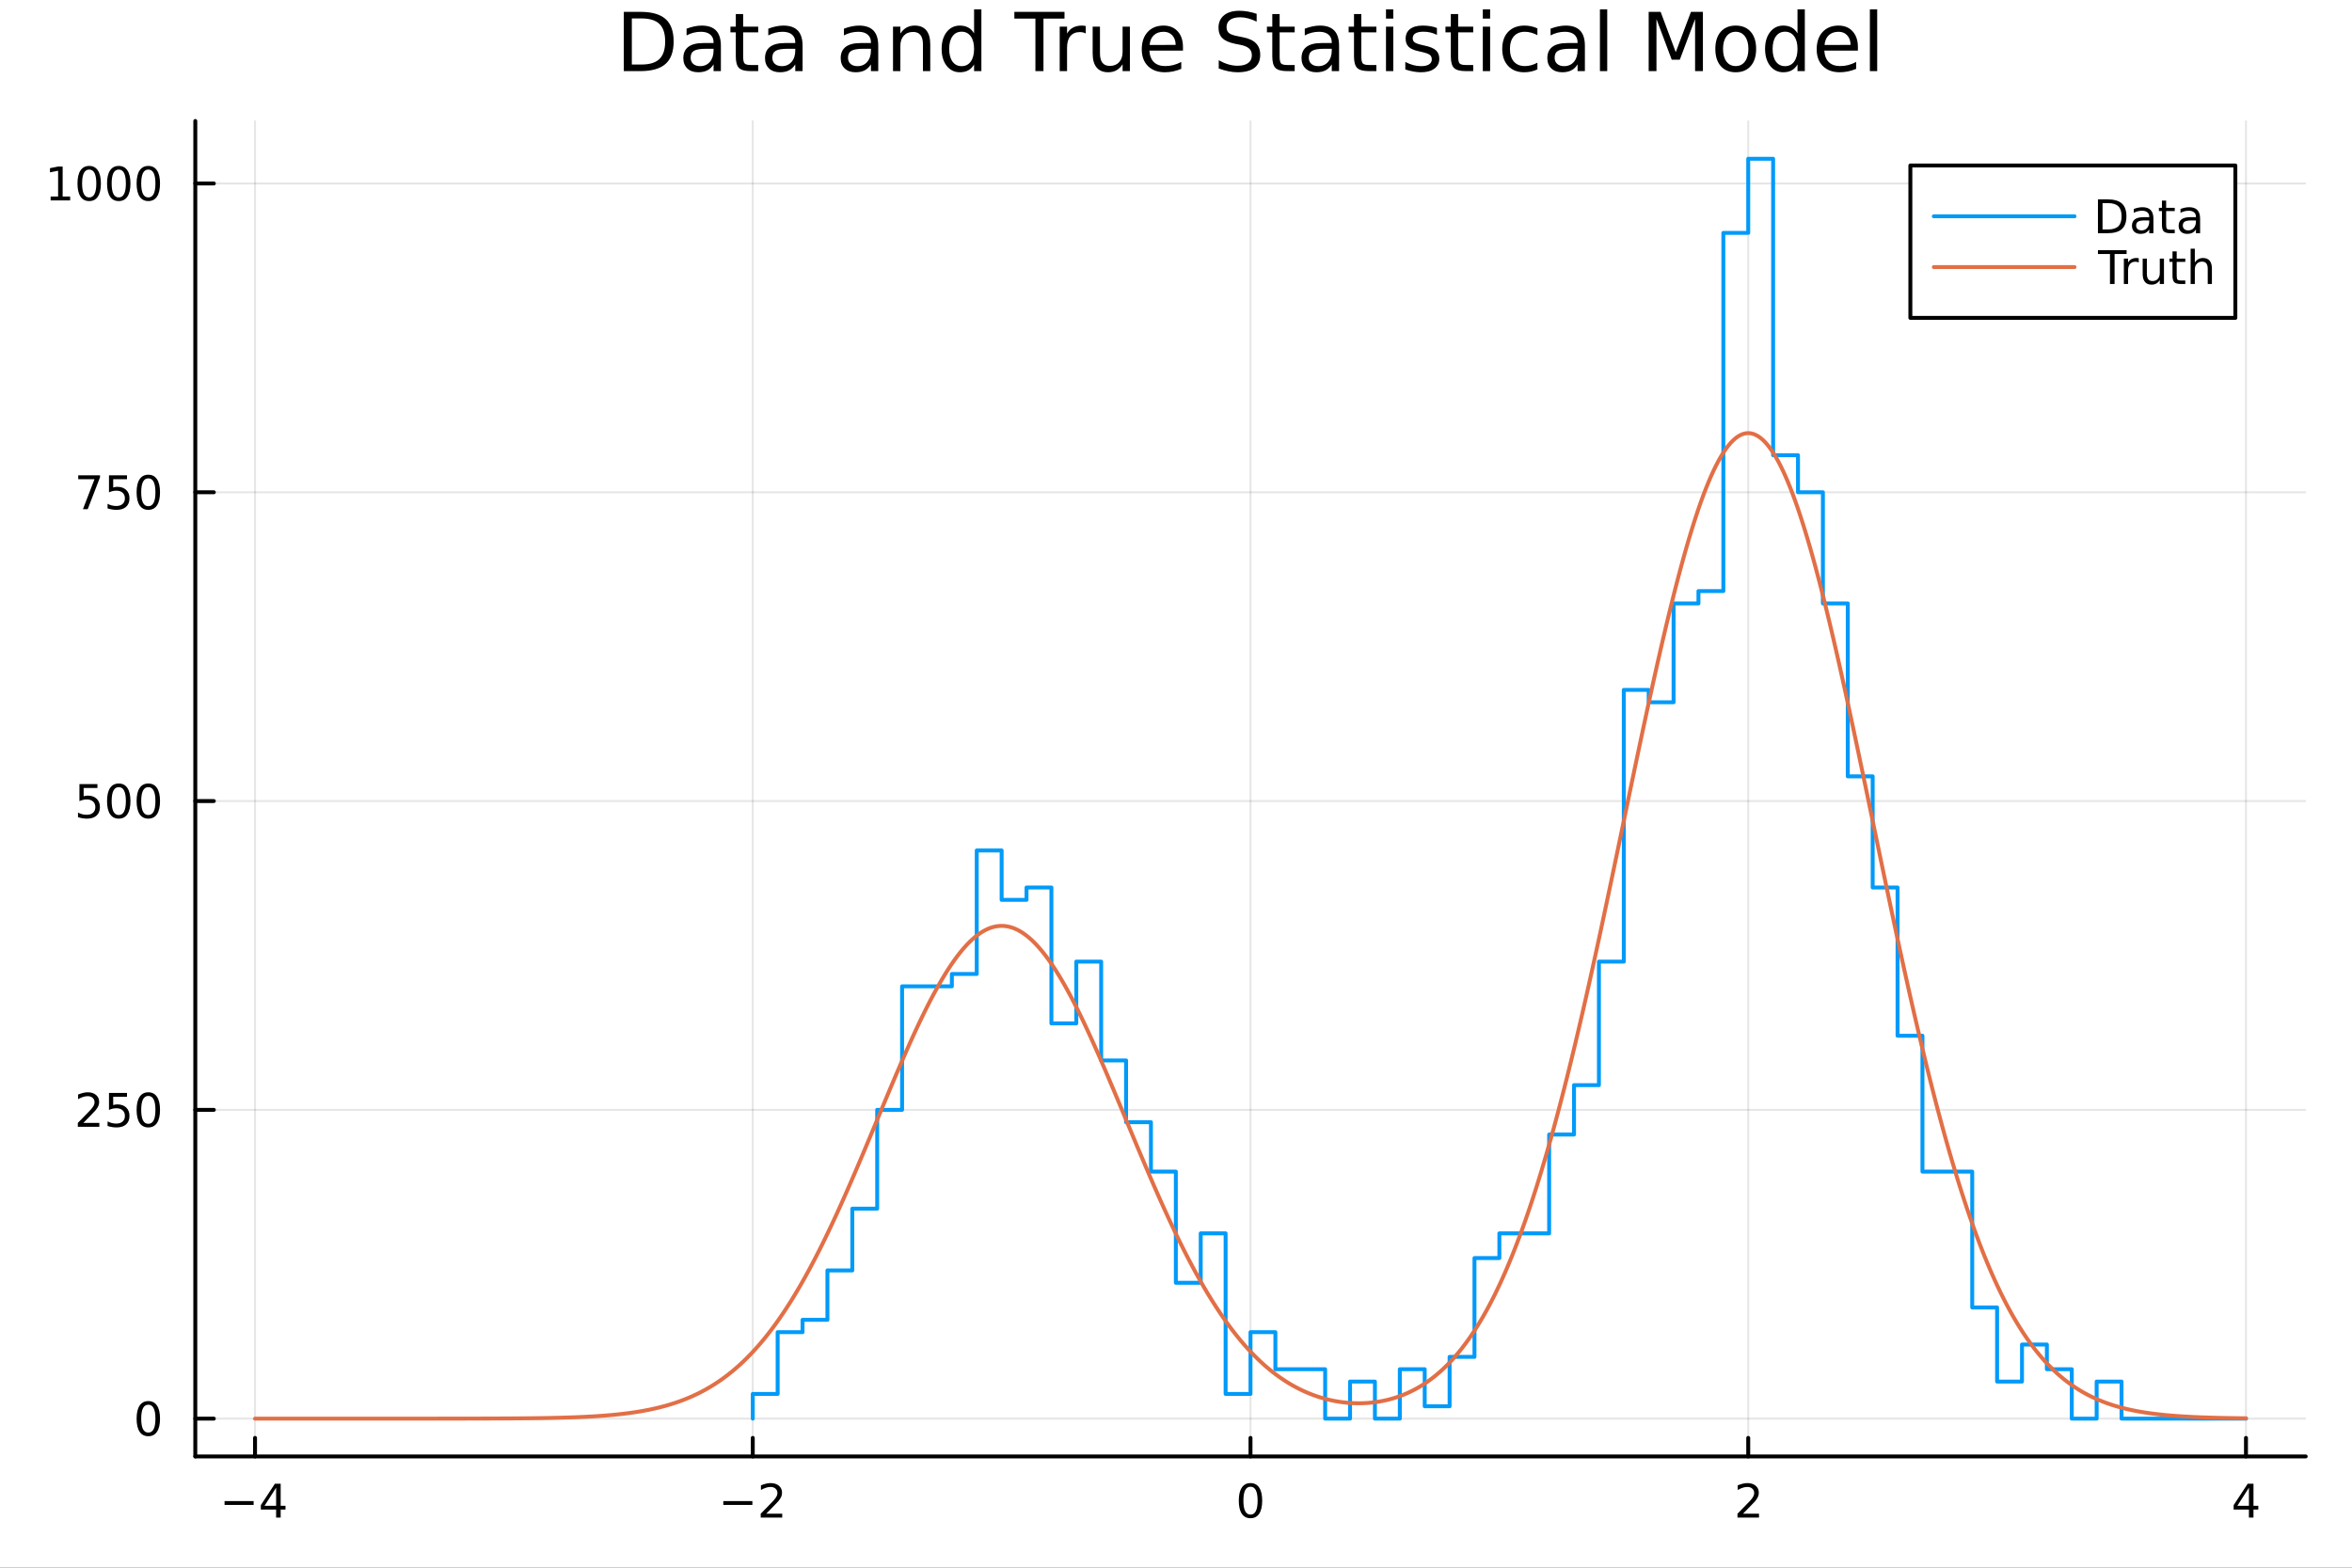 <?xml version="1.0" encoding="utf-8"?>
<svg xmlns="http://www.w3.org/2000/svg" xmlns:xlink="http://www.w3.org/1999/xlink" width="600" height="400" viewBox="0 0 2400 1600">
<rect x="0" y="0" width="2400" height="1600" fill="#333333" stroke="none"/>
<defs>
  <clipPath id="clip640">
    <rect x="0" y="0" width="2400" height="1600"/>
  </clipPath>
</defs>
<path clip-path="url(#clip640)" d="M0 1600 L2400 1600 L2400 0 L0 0  Z" fill="#ffffff" fill-rule="evenodd" fill-opacity="1"/>
<defs>
  <clipPath id="clip641">
    <rect x="480" y="0" width="1681" height="1600"/>
  </clipPath>
</defs>
<path clip-path="url(#clip640)" d="M199.283 1486.45 L2352.76 1486.45 L2352.76 123.472 L199.283 123.472  Z" fill="#ffffff" fill-rule="evenodd" fill-opacity="1"/>
<defs>
  <clipPath id="clip642">
    <rect x="199" y="123" width="2154" height="1364"/>
  </clipPath>
</defs>
<polyline clip-path="url(#clip642)" style="stroke:#000000; stroke-linecap:round; stroke-linejoin:round; stroke-width:2; stroke-opacity:0.1; fill:none" points="260.231,1486.45 260.231,123.472 "/>
<polyline clip-path="url(#clip642)" style="stroke:#000000; stroke-linecap:round; stroke-linejoin:round; stroke-width:2; stroke-opacity:0.1; fill:none" points="768.125,1486.45 768.125,123.472 "/>
<polyline clip-path="url(#clip642)" style="stroke:#000000; stroke-linecap:round; stroke-linejoin:round; stroke-width:2; stroke-opacity:0.1; fill:none" points="1276.02,1486.45 1276.02,123.472 "/>
<polyline clip-path="url(#clip642)" style="stroke:#000000; stroke-linecap:round; stroke-linejoin:round; stroke-width:2; stroke-opacity:0.1; fill:none" points="1783.91,1486.45 1783.91,123.472 "/>
<polyline clip-path="url(#clip642)" style="stroke:#000000; stroke-linecap:round; stroke-linejoin:round; stroke-width:2; stroke-opacity:0.1; fill:none" points="2291.81,1486.45 2291.81,123.472 "/>
<polyline clip-path="url(#clip642)" style="stroke:#000000; stroke-linecap:round; stroke-linejoin:round; stroke-width:2; stroke-opacity:0.1; fill:none" points="199.283,1447.87 2352.76,1447.87 "/>
<polyline clip-path="url(#clip642)" style="stroke:#000000; stroke-linecap:round; stroke-linejoin:round; stroke-width:2; stroke-opacity:0.1; fill:none" points="199.283,1132.72 2352.76,1132.72 "/>
<polyline clip-path="url(#clip642)" style="stroke:#000000; stroke-linecap:round; stroke-linejoin:round; stroke-width:2; stroke-opacity:0.1; fill:none" points="199.283,817.566 2352.76,817.566 "/>
<polyline clip-path="url(#clip642)" style="stroke:#000000; stroke-linecap:round; stroke-linejoin:round; stroke-width:2; stroke-opacity:0.1; fill:none" points="199.283,502.413 2352.76,502.413 "/>
<polyline clip-path="url(#clip642)" style="stroke:#000000; stroke-linecap:round; stroke-linejoin:round; stroke-width:2; stroke-opacity:0.1; fill:none" points="199.283,187.259 2352.76,187.259 "/>
<polyline clip-path="url(#clip640)" style="stroke:#000000; stroke-linecap:round; stroke-linejoin:round; stroke-width:4; stroke-opacity:1; fill:none" points="199.283,1486.45 2352.76,1486.45 "/>
<polyline clip-path="url(#clip640)" style="stroke:#000000; stroke-linecap:round; stroke-linejoin:round; stroke-width:4; stroke-opacity:1; fill:none" points="260.231,1486.45 260.231,1467.55 "/>
<polyline clip-path="url(#clip640)" style="stroke:#000000; stroke-linecap:round; stroke-linejoin:round; stroke-width:4; stroke-opacity:1; fill:none" points="768.125,1486.45 768.125,1467.55 "/>
<polyline clip-path="url(#clip640)" style="stroke:#000000; stroke-linecap:round; stroke-linejoin:round; stroke-width:4; stroke-opacity:1; fill:none" points="1276.02,1486.45 1276.02,1467.55 "/>
<polyline clip-path="url(#clip640)" style="stroke:#000000; stroke-linecap:round; stroke-linejoin:round; stroke-width:4; stroke-opacity:1; fill:none" points="1783.91,1486.45 1783.91,1467.55 "/>
<polyline clip-path="url(#clip640)" style="stroke:#000000; stroke-linecap:round; stroke-linejoin:round; stroke-width:4; stroke-opacity:1; fill:none" points="2291.81,1486.45 2291.81,1467.55 "/>
<path clip-path="url(#clip640)" d="M229.131 1532.02 L258.807 1532.02 L258.807 1535.95 L229.131 1535.95 L229.131 1532.02 Z" fill="#000000" fill-rule="nonzero" fill-opacity="1" /><path clip-path="url(#clip640)" d="M281.747 1518.36 L269.941 1536.81 L281.747 1536.81 L281.747 1518.36 M280.52 1514.29 L286.399 1514.29 L286.399 1536.81 L291.33 1536.81 L291.33 1540.7 L286.399 1540.7 L286.399 1548.85 L281.747 1548.85 L281.747 1540.7 L266.145 1540.7 L266.145 1536.19 L280.52 1514.29 Z" fill="#000000" fill-rule="nonzero" fill-opacity="1" /><path clip-path="url(#clip640)" d="M738.067 1532.02 L767.743 1532.02 L767.743 1535.95 L738.067 1535.95 L738.067 1532.02 Z" fill="#000000" fill-rule="nonzero" fill-opacity="1" /><path clip-path="url(#clip640)" d="M781.863 1544.91 L798.183 1544.91 L798.183 1548.85 L776.238 1548.85 L776.238 1544.91 Q778.9 1542.16 783.484 1537.53 Q788.09 1532.88 789.271 1531.53 Q791.516 1529.01 792.396 1527.27 Q793.299 1525.51 793.299 1523.82 Q793.299 1521.07 791.354 1519.33 Q789.433 1517.6 786.331 1517.6 Q784.132 1517.6 781.678 1518.36 Q779.248 1519.13 776.47 1520.68 L776.47 1515.95 Q779.294 1514.82 781.748 1514.24 Q784.201 1513.66 786.238 1513.66 Q791.609 1513.66 794.803 1516.35 Q797.998 1519.03 797.998 1523.52 Q797.998 1525.65 797.187 1527.57 Q796.4 1529.47 794.294 1532.07 Q793.715 1532.74 790.613 1535.95 Q787.512 1539.15 781.863 1544.91 Z" fill="#000000" fill-rule="nonzero" fill-opacity="1" /><path clip-path="url(#clip640)" d="M1276.02 1517.37 Q1272.41 1517.37 1270.58 1520.93 Q1268.77 1524.47 1268.77 1531.6 Q1268.77 1538.71 1270.58 1542.27 Q1272.41 1545.82 1276.02 1545.82 Q1279.65 1545.82 1281.46 1542.27 Q1283.29 1538.71 1283.29 1531.6 Q1283.29 1524.47 1281.46 1520.93 Q1279.65 1517.37 1276.02 1517.37 M1276.02 1513.66 Q1281.83 1513.66 1284.89 1518.27 Q1287.96 1522.85 1287.96 1531.6 Q1287.96 1540.33 1284.89 1544.94 Q1281.83 1549.52 1276.02 1549.52 Q1270.21 1549.52 1267.13 1544.94 Q1264.08 1540.33 1264.08 1531.6 Q1264.08 1522.85 1267.13 1518.27 Q1270.21 1513.66 1276.02 1513.66 Z" fill="#000000" fill-rule="nonzero" fill-opacity="1" /><path clip-path="url(#clip640)" d="M1778.57 1544.91 L1794.89 1544.91 L1794.89 1548.85 L1772.94 1548.85 L1772.94 1544.91 Q1775.6 1542.16 1780.19 1537.53 Q1784.79 1532.88 1785.97 1531.53 Q1788.22 1529.01 1789.1 1527.27 Q1790 1525.51 1790 1523.82 Q1790 1521.07 1788.06 1519.33 Q1786.14 1517.6 1783.03 1517.6 Q1780.84 1517.6 1778.38 1518.36 Q1775.95 1519.13 1773.17 1520.68 L1773.17 1515.95 Q1776 1514.82 1778.45 1514.24 Q1780.9 1513.66 1782.94 1513.66 Q1788.31 1513.66 1791.51 1516.35 Q1794.7 1519.03 1794.7 1523.52 Q1794.7 1525.65 1793.89 1527.57 Q1793.1 1529.47 1791 1532.07 Q1790.42 1532.74 1787.32 1535.95 Q1784.21 1539.15 1778.57 1544.91 Z" fill="#000000" fill-rule="nonzero" fill-opacity="1" /><path clip-path="url(#clip640)" d="M2294.82 1518.36 L2283.01 1536.81 L2294.82 1536.81 L2294.82 1518.36 M2293.59 1514.29 L2299.47 1514.29 L2299.47 1536.81 L2304.4 1536.81 L2304.4 1540.7 L2299.47 1540.7 L2299.47 1548.85 L2294.82 1548.85 L2294.82 1540.7 L2279.22 1540.7 L2279.22 1536.19 L2293.59 1514.29 Z" fill="#000000" fill-rule="nonzero" fill-opacity="1" /><polyline clip-path="url(#clip640)" style="stroke:#000000; stroke-linecap:round; stroke-linejoin:round; stroke-width:4; stroke-opacity:1; fill:none" points="199.283,1486.45 199.283,123.472 "/>
<polyline clip-path="url(#clip640)" style="stroke:#000000; stroke-linecap:round; stroke-linejoin:round; stroke-width:4; stroke-opacity:1; fill:none" points="199.283,1447.87 218.181,1447.87 "/>
<polyline clip-path="url(#clip640)" style="stroke:#000000; stroke-linecap:round; stroke-linejoin:round; stroke-width:4; stroke-opacity:1; fill:none" points="199.283,1132.72 218.181,1132.72 "/>
<polyline clip-path="url(#clip640)" style="stroke:#000000; stroke-linecap:round; stroke-linejoin:round; stroke-width:4; stroke-opacity:1; fill:none" points="199.283,817.566 218.181,817.566 "/>
<polyline clip-path="url(#clip640)" style="stroke:#000000; stroke-linecap:round; stroke-linejoin:round; stroke-width:4; stroke-opacity:1; fill:none" points="199.283,502.413 218.181,502.413 "/>
<polyline clip-path="url(#clip640)" style="stroke:#000000; stroke-linecap:round; stroke-linejoin:round; stroke-width:4; stroke-opacity:1; fill:none" points="199.283,187.259 218.181,187.259 "/>
<path clip-path="url(#clip640)" d="M151.339 1433.67 Q147.728 1433.67 145.899 1437.24 Q144.093 1440.78 144.093 1447.91 Q144.093 1455.01 145.899 1458.58 Q147.728 1462.12 151.339 1462.12 Q154.973 1462.12 156.779 1458.58 Q158.607 1455.01 158.607 1447.91 Q158.607 1440.78 156.779 1437.24 Q154.973 1433.67 151.339 1433.67 M151.339 1429.97 Q157.149 1429.97 160.205 1434.57 Q163.283 1439.16 163.283 1447.91 Q163.283 1456.63 160.205 1461.24 Q157.149 1465.82 151.339 1465.82 Q145.529 1465.82 142.45 1461.24 Q139.394 1456.63 139.394 1447.91 Q139.394 1439.16 142.45 1434.57 Q145.529 1429.97 151.339 1429.97 Z" fill="#000000" fill-rule="nonzero" fill-opacity="1" /><path clip-path="url(#clip640)" d="M85.043 1146.06 L101.362 1146.06 L101.362 1150 L79.418 1150 L79.418 1146.06 Q82.08 1143.31 86.663 1138.68 Q91.27 1134.03 92.45 1132.68 Q94.696 1130.16 95.575 1128.43 Q96.478 1126.67 96.478 1124.98 Q96.478 1122.22 94.534 1120.49 Q92.612 1118.75 89.51 1118.75 Q87.311 1118.75 84.858 1119.51 Q82.427 1120.28 79.649 1121.83 L79.649 1117.11 Q82.473 1115.97 84.927 1115.39 Q87.381 1114.81 89.418 1114.81 Q94.788 1114.81 97.983 1117.5 Q101.177 1120.18 101.177 1124.68 Q101.177 1126.81 100.367 1128.73 Q99.58 1130.62 97.473 1133.22 Q96.895 1133.89 93.793 1137.11 Q90.691 1140.3 85.043 1146.06 Z" fill="#000000" fill-rule="nonzero" fill-opacity="1" /><path clip-path="url(#clip640)" d="M111.223 1115.44 L129.58 1115.44 L129.58 1119.37 L115.506 1119.37 L115.506 1127.85 Q116.524 1127.5 117.543 1127.34 Q118.561 1127.15 119.58 1127.15 Q125.367 1127.15 128.746 1130.32 Q132.126 1133.5 132.126 1138.91 Q132.126 1144.49 128.654 1147.59 Q125.182 1150.67 118.862 1150.67 Q116.686 1150.67 114.418 1150.3 Q112.172 1149.93 109.765 1149.19 L109.765 1144.49 Q111.848 1145.62 114.07 1146.18 Q116.293 1146.74 118.77 1146.74 Q122.774 1146.74 125.112 1144.63 Q127.45 1142.52 127.45 1138.91 Q127.45 1135.3 125.112 1133.19 Q122.774 1131.09 118.77 1131.09 Q116.895 1131.09 115.02 1131.5 Q113.168 1131.92 111.223 1132.8 L111.223 1115.44 Z" fill="#000000" fill-rule="nonzero" fill-opacity="1" /><path clip-path="url(#clip640)" d="M151.339 1118.52 Q147.728 1118.52 145.899 1122.08 Q144.093 1125.62 144.093 1132.75 Q144.093 1139.86 145.899 1143.43 Q147.728 1146.97 151.339 1146.97 Q154.973 1146.97 156.779 1143.43 Q158.607 1139.86 158.607 1132.75 Q158.607 1125.62 156.779 1122.08 Q154.973 1118.52 151.339 1118.52 M151.339 1114.81 Q157.149 1114.81 160.205 1119.42 Q163.283 1124 163.283 1132.75 Q163.283 1141.48 160.205 1146.09 Q157.149 1150.67 151.339 1150.67 Q145.529 1150.67 142.45 1146.09 Q139.394 1141.48 139.394 1132.75 Q139.394 1124 142.45 1119.42 Q145.529 1114.81 151.339 1114.81 Z" fill="#000000" fill-rule="nonzero" fill-opacity="1" /><path clip-path="url(#clip640)" d="M81.061 800.286 L99.418 800.286 L99.418 804.221 L85.344 804.221 L85.344 812.693 Q86.362 812.346 87.381 812.184 Q88.399 811.999 89.418 811.999 Q95.205 811.999 98.585 815.17 Q101.964 818.342 101.964 823.758 Q101.964 829.337 98.492 832.439 Q95.02 835.517 88.7 835.517 Q86.524 835.517 84.256 835.147 Q82.01 834.777 79.603 834.036 L79.603 829.337 Q81.686 830.471 83.909 831.027 Q86.131 831.582 88.608 831.582 Q92.612 831.582 94.95 829.476 Q97.288 827.369 97.288 823.758 Q97.288 820.147 94.95 818.041 Q92.612 815.934 88.608 815.934 Q86.733 815.934 84.858 816.351 Q83.006 816.768 81.061 817.647 L81.061 800.286 Z" fill="#000000" fill-rule="nonzero" fill-opacity="1" /><path clip-path="url(#clip640)" d="M121.177 803.365 Q117.566 803.365 115.737 806.93 Q113.932 810.471 113.932 817.601 Q113.932 824.707 115.737 828.272 Q117.566 831.814 121.177 831.814 Q124.811 831.814 126.617 828.272 Q128.445 824.707 128.445 817.601 Q128.445 810.471 126.617 806.93 Q124.811 803.365 121.177 803.365 M121.177 799.661 Q126.987 799.661 130.043 804.268 Q133.121 808.851 133.121 817.601 Q133.121 826.328 130.043 830.934 Q126.987 835.517 121.177 835.517 Q115.367 835.517 112.288 830.934 Q109.233 826.328 109.233 817.601 Q109.233 808.851 112.288 804.268 Q115.367 799.661 121.177 799.661 Z" fill="#000000" fill-rule="nonzero" fill-opacity="1" /><path clip-path="url(#clip640)" d="M151.339 803.365 Q147.728 803.365 145.899 806.93 Q144.093 810.471 144.093 817.601 Q144.093 824.707 145.899 828.272 Q147.728 831.814 151.339 831.814 Q154.973 831.814 156.779 828.272 Q158.607 824.707 158.607 817.601 Q158.607 810.471 156.779 806.93 Q154.973 803.365 151.339 803.365 M151.339 799.661 Q157.149 799.661 160.205 804.268 Q163.283 808.851 163.283 817.601 Q163.283 826.328 160.205 830.934 Q157.149 835.517 151.339 835.517 Q145.529 835.517 142.45 830.934 Q139.394 826.328 139.394 817.601 Q139.394 808.851 142.45 804.268 Q145.529 799.661 151.339 799.661 Z" fill="#000000" fill-rule="nonzero" fill-opacity="1" /><path clip-path="url(#clip640)" d="M79.835 485.133 L102.057 485.133 L102.057 487.123 L89.51 519.693 L84.626 519.693 L96.432 489.068 L79.835 489.068 L79.835 485.133 Z" fill="#000000" fill-rule="nonzero" fill-opacity="1" /><path clip-path="url(#clip640)" d="M111.223 485.133 L129.58 485.133 L129.58 489.068 L115.506 489.068 L115.506 497.54 Q116.524 497.193 117.543 497.031 Q118.561 496.846 119.58 496.846 Q125.367 496.846 128.746 500.017 Q132.126 503.188 132.126 508.605 Q132.126 514.183 128.654 517.285 Q125.182 520.364 118.862 520.364 Q116.686 520.364 114.418 519.994 Q112.172 519.623 109.765 518.882 L109.765 514.183 Q111.848 515.318 114.07 515.873 Q116.293 516.429 118.77 516.429 Q122.774 516.429 125.112 514.322 Q127.45 512.216 127.45 508.605 Q127.45 504.994 125.112 502.887 Q122.774 500.781 118.77 500.781 Q116.895 500.781 115.02 501.197 Q113.168 501.614 111.223 502.494 L111.223 485.133 Z" fill="#000000" fill-rule="nonzero" fill-opacity="1" /><path clip-path="url(#clip640)" d="M151.339 488.211 Q147.728 488.211 145.899 491.776 Q144.093 495.318 144.093 502.447 Q144.093 509.554 145.899 513.119 Q147.728 516.66 151.339 516.66 Q154.973 516.66 156.779 513.119 Q158.607 509.554 158.607 502.447 Q158.607 495.318 156.779 491.776 Q154.973 488.211 151.339 488.211 M151.339 484.508 Q157.149 484.508 160.205 489.114 Q163.283 493.697 163.283 502.447 Q163.283 511.174 160.205 515.781 Q157.149 520.364 151.339 520.364 Q145.529 520.364 142.45 515.781 Q139.394 511.174 139.394 502.447 Q139.394 493.697 142.45 489.114 Q145.529 484.508 151.339 484.508 Z" fill="#000000" fill-rule="nonzero" fill-opacity="1" /><path clip-path="url(#clip640)" d="M51.663 200.604 L59.302 200.604 L59.302 174.238 L50.992 175.905 L50.992 171.646 L59.256 169.979 L63.932 169.979 L63.932 200.604 L71.571 200.604 L71.571 204.539 L51.663 204.539 L51.663 200.604 Z" fill="#000000" fill-rule="nonzero" fill-opacity="1" /><path clip-path="url(#clip640)" d="M91.015 173.058 Q87.404 173.058 85.575 176.623 Q83.77 180.164 83.77 187.294 Q83.77 194.4 85.575 197.965 Q87.404 201.507 91.015 201.507 Q94.649 201.507 96.455 197.965 Q98.284 194.4 98.284 187.294 Q98.284 180.164 96.455 176.623 Q94.649 173.058 91.015 173.058 M91.015 169.354 Q96.825 169.354 99.881 173.961 Q102.959 178.544 102.959 187.294 Q102.959 196.021 99.881 200.627 Q96.825 205.21 91.015 205.21 Q85.205 205.21 82.126 200.627 Q79.071 196.021 79.071 187.294 Q79.071 178.544 82.126 173.961 Q85.205 169.354 91.015 169.354 Z" fill="#000000" fill-rule="nonzero" fill-opacity="1" /><path clip-path="url(#clip640)" d="M121.177 173.058 Q117.566 173.058 115.737 176.623 Q113.932 180.164 113.932 187.294 Q113.932 194.4 115.737 197.965 Q117.566 201.507 121.177 201.507 Q124.811 201.507 126.617 197.965 Q128.445 194.4 128.445 187.294 Q128.445 180.164 126.617 176.623 Q124.811 173.058 121.177 173.058 M121.177 169.354 Q126.987 169.354 130.043 173.961 Q133.121 178.544 133.121 187.294 Q133.121 196.021 130.043 200.627 Q126.987 205.21 121.177 205.21 Q115.367 205.21 112.288 200.627 Q109.233 196.021 109.233 187.294 Q109.233 178.544 112.288 173.961 Q115.367 169.354 121.177 169.354 Z" fill="#000000" fill-rule="nonzero" fill-opacity="1" /><path clip-path="url(#clip640)" d="M151.339 173.058 Q147.728 173.058 145.899 176.623 Q144.093 180.164 144.093 187.294 Q144.093 194.4 145.899 197.965 Q147.728 201.507 151.339 201.507 Q154.973 201.507 156.779 197.965 Q158.607 194.4 158.607 187.294 Q158.607 180.164 156.779 176.623 Q154.973 173.058 151.339 173.058 M151.339 169.354 Q157.149 169.354 160.205 173.961 Q163.283 178.544 163.283 187.294 Q163.283 196.021 160.205 200.627 Q157.149 205.21 151.339 205.21 Q145.529 205.21 142.45 200.627 Q139.394 196.021 139.394 187.294 Q139.394 178.544 142.45 173.961 Q145.529 169.354 151.339 169.354 Z" fill="#000000" fill-rule="nonzero" fill-opacity="1" /><path clip-path="url(#clip640)" d="M644.727 18.82 L644.727 65.852 L654.611 65.852 Q667.128 65.852 672.921 60.18 Q678.754 54.509 678.754 42.275 Q678.754 30.122 672.921 24.492 Q667.128 18.82 654.611 18.82 L644.727 18.82 M636.544 12.096 L653.355 12.096 Q670.936 12.096 679.159 19.428 Q687.383 26.72 687.383 42.275 Q687.383 57.912 679.119 65.244 Q670.855 72.576 653.355 72.576 L636.544 72.576 L636.544 12.096 Z" fill="#000000" fill-rule="nonzero" fill-opacity="1" /><path clip-path="url(#clip640)" d="M720.722 49.769 Q711.688 49.769 708.204 51.835 Q704.721 53.901 704.721 58.884 Q704.721 62.854 707.313 65.203 Q709.946 67.512 714.443 67.512 Q720.641 67.512 724.367 63.137 Q728.135 58.722 728.135 51.43 L728.135 49.769 L720.722 49.769 M735.588 46.691 L735.588 72.576 L728.135 72.576 L728.135 65.689 Q725.583 69.821 721.775 71.806 Q717.967 73.751 712.458 73.751 Q705.49 73.751 701.358 69.862 Q697.267 65.933 697.267 59.37 Q697.267 51.714 702.371 47.825 Q707.516 43.936 717.683 43.936 L728.135 43.936 L728.135 43.207 Q728.135 38.062 724.732 35.267 Q721.37 32.431 715.253 32.431 Q711.364 32.431 707.678 33.363 Q703.991 34.295 700.589 36.158 L700.589 29.272 Q704.68 27.692 708.528 26.922 Q712.377 26.112 716.023 26.112 Q725.866 26.112 730.727 31.216 Q735.588 36.32 735.588 46.691 Z" fill="#000000" fill-rule="nonzero" fill-opacity="1" /><path clip-path="url(#clip640)" d="M758.314 14.324 L758.314 27.206 L773.667 27.206 L773.667 32.999 L758.314 32.999 L758.314 57.628 Q758.314 63.178 759.813 64.758 Q761.352 66.338 766.011 66.338 L773.667 66.338 L773.667 72.576 L766.011 72.576 Q757.382 72.576 754.101 69.376 Q750.82 66.135 750.82 57.628 L750.82 32.999 L745.351 32.999 L745.351 27.206 L750.82 27.206 L750.82 14.324 L758.314 14.324 Z" fill="#000000" fill-rule="nonzero" fill-opacity="1" /><path clip-path="url(#clip640)" d="M804.089 49.769 Q795.056 49.769 791.572 51.835 Q788.088 53.901 788.088 58.884 Q788.088 62.854 790.681 65.203 Q793.314 67.512 797.81 67.512 Q804.008 67.512 807.735 63.137 Q811.502 58.722 811.502 51.43 L811.502 49.769 L804.089 49.769 M818.956 46.691 L818.956 72.576 L811.502 72.576 L811.502 65.689 Q808.95 69.821 805.142 71.806 Q801.335 73.751 795.825 73.751 Q788.858 73.751 784.726 69.862 Q780.634 65.933 780.634 59.37 Q780.634 51.714 785.739 47.825 Q790.883 43.936 801.051 43.936 L811.502 43.936 L811.502 43.207 Q811.502 38.062 808.1 35.267 Q804.737 32.431 798.62 32.431 Q794.732 32.431 791.045 33.363 Q787.359 34.295 783.956 36.158 L783.956 29.272 Q788.048 27.692 791.896 26.922 Q795.744 26.112 799.39 26.112 Q809.234 26.112 814.095 31.216 Q818.956 36.32 818.956 46.691 Z" fill="#000000" fill-rule="nonzero" fill-opacity="1" /><path clip-path="url(#clip640)" d="M881.299 49.769 Q872.266 49.769 868.782 51.835 Q865.298 53.901 865.298 58.884 Q865.298 62.854 867.891 65.203 Q870.524 67.512 875.021 67.512 Q881.218 67.512 884.945 63.137 Q888.713 58.722 888.713 51.43 L888.713 49.769 L881.299 49.769 M896.166 46.691 L896.166 72.576 L888.713 72.576 L888.713 65.689 Q886.161 69.821 882.353 71.806 Q878.545 73.751 873.036 73.751 Q866.068 73.751 861.936 69.862 Q857.845 65.933 857.845 59.37 Q857.845 51.714 862.949 47.825 Q868.093 43.936 878.261 43.936 L888.713 43.936 L888.713 43.207 Q888.713 38.062 885.31 35.267 Q881.948 32.431 875.831 32.431 Q871.942 32.431 868.256 33.363 Q864.569 34.295 861.166 36.158 L861.166 29.272 Q865.258 27.692 869.106 26.922 Q872.955 26.112 876.6 26.112 Q886.444 26.112 891.305 31.216 Q896.166 36.32 896.166 46.691 Z" fill="#000000" fill-rule="nonzero" fill-opacity="1" /><path clip-path="url(#clip640)" d="M949.233 45.192 L949.233 72.576 L941.779 72.576 L941.779 45.435 Q941.779 38.994 939.268 35.794 Q936.756 32.594 931.733 32.594 Q925.697 32.594 922.214 36.442 Q918.73 40.29 918.73 46.934 L918.73 72.576 L911.236 72.576 L911.236 27.206 L918.73 27.206 L918.73 34.254 Q921.403 30.163 925.009 28.138 Q928.655 26.112 933.394 26.112 Q941.212 26.112 945.223 30.973 Q949.233 35.794 949.233 45.192 Z" fill="#000000" fill-rule="nonzero" fill-opacity="1" /><path clip-path="url(#clip640)" d="M993.955 34.092 L993.955 9.544 L1001.41 9.544 L1001.41 72.576 L993.955 72.576 L993.955 65.77 Q991.606 69.821 988 71.806 Q984.435 73.751 979.412 73.751 Q971.189 73.751 966.004 67.188 Q960.859 60.626 960.859 49.931 Q960.859 39.237 966.004 32.675 Q971.189 26.112 979.412 26.112 Q984.435 26.112 988 28.097 Q991.606 30.041 993.955 34.092 M968.556 49.931 Q968.556 58.155 971.918 62.854 Q975.321 67.512 981.235 67.512 Q987.15 67.512 990.552 62.854 Q993.955 58.155 993.955 49.931 Q993.955 41.708 990.552 37.05 Q987.15 32.35 981.235 32.35 Q975.321 32.35 971.918 37.05 Q968.556 41.708 968.556 49.931 Z" fill="#000000" fill-rule="nonzero" fill-opacity="1" /><path clip-path="url(#clip640)" d="M1035.07 12.096 L1086.23 12.096 L1086.23 18.983 L1064.76 18.983 L1064.76 72.576 L1056.54 72.576 L1056.54 18.983 L1035.07 18.983 L1035.07 12.096 Z" fill="#000000" fill-rule="nonzero" fill-opacity="1" /><path clip-path="url(#clip640)" d="M1107.91 34.173 Q1106.65 33.444 1105.15 33.12 Q1103.69 32.756 1101.91 32.756 Q1095.59 32.756 1092.19 36.888 Q1088.83 40.979 1088.83 48.676 L1088.83 72.576 L1081.33 72.576 L1081.33 27.206 L1088.83 27.206 L1088.83 34.254 Q1091.18 30.122 1094.94 28.138 Q1098.71 26.112 1104.1 26.112 Q1104.87 26.112 1105.8 26.234 Q1106.73 26.315 1107.87 26.517 L1107.91 34.173 Z" fill="#000000" fill-rule="nonzero" fill-opacity="1" /><path clip-path="url(#clip640)" d="M1114.96 54.671 L1114.96 27.206 L1122.41 27.206 L1122.41 54.387 Q1122.41 60.828 1124.92 64.069 Q1127.43 67.269 1132.46 67.269 Q1138.49 67.269 1141.98 63.421 Q1145.5 59.573 1145.5 52.929 L1145.5 27.206 L1152.95 27.206 L1152.95 72.576 L1145.5 72.576 L1145.5 65.608 Q1142.79 69.74 1139.18 71.766 Q1135.62 73.751 1130.88 73.751 Q1123.06 73.751 1119.01 68.89 Q1114.96 64.029 1114.96 54.671 M1133.71 26.112 L1133.71 26.112 Z" fill="#000000" fill-rule="nonzero" fill-opacity="1" /><path clip-path="url(#clip640)" d="M1207.11 48.028 L1207.11 51.673 L1172.84 51.673 Q1173.33 59.37 1177.46 63.421 Q1181.63 67.431 1189.05 67.431 Q1193.34 67.431 1197.35 66.378 Q1201.4 65.325 1205.37 63.218 L1205.37 70.267 Q1201.36 71.968 1197.15 72.86 Q1192.94 73.751 1188.6 73.751 Q1177.74 73.751 1171.38 67.431 Q1165.07 61.112 1165.07 50.337 Q1165.07 39.197 1171.06 32.675 Q1177.1 26.112 1187.3 26.112 Q1196.46 26.112 1201.77 32.026 Q1207.11 37.9 1207.11 48.028 M1199.66 45.84 Q1199.58 39.723 1196.22 36.077 Q1192.89 32.431 1187.39 32.431 Q1181.15 32.431 1177.38 35.956 Q1173.65 39.48 1173.09 45.88 L1199.66 45.84 Z" fill="#000000" fill-rule="nonzero" fill-opacity="1" /><path clip-path="url(#clip640)" d="M1282.3 14.081 L1282.3 22.061 Q1277.64 19.833 1273.51 18.739 Q1269.38 17.646 1265.53 17.646 Q1258.84 17.646 1255.2 20.238 Q1251.59 22.831 1251.59 27.611 Q1251.59 31.621 1253.98 33.687 Q1256.41 35.713 1263.14 36.969 L1268.08 37.981 Q1277.23 39.723 1281.57 44.139 Q1285.94 48.514 1285.94 55.886 Q1285.94 64.677 1280.03 69.214 Q1274.16 73.751 1262.77 73.751 Q1258.48 73.751 1253.62 72.778 Q1248.8 71.806 1243.61 69.902 L1243.61 61.477 Q1248.59 64.272 1253.37 65.689 Q1258.16 67.107 1262.77 67.107 Q1269.78 67.107 1273.59 64.353 Q1277.4 61.598 1277.4 56.494 Q1277.4 52.038 1274.64 49.526 Q1271.93 47.015 1265.69 45.759 L1260.71 44.787 Q1251.55 42.964 1247.46 39.075 Q1243.37 35.186 1243.37 28.259 Q1243.37 20.238 1249 15.62 Q1254.67 11.002 1264.6 11.002 Q1268.85 11.002 1273.26 11.772 Q1277.68 12.542 1282.3 14.081 Z" fill="#000000" fill-rule="nonzero" fill-opacity="1" /><path clip-path="url(#clip640)" d="M1305.75 14.324 L1305.75 27.206 L1321.11 27.206 L1321.11 32.999 L1305.75 32.999 L1305.75 57.628 Q1305.75 63.178 1307.25 64.758 Q1308.79 66.338 1313.45 66.338 L1321.11 66.338 L1321.11 72.576 L1313.45 72.576 Q1304.82 72.576 1301.54 69.376 Q1298.26 66.135 1298.26 57.628 L1298.26 32.999 L1292.79 32.999 L1292.79 27.206 L1298.26 27.206 L1298.26 14.324 L1305.75 14.324 Z" fill="#000000" fill-rule="nonzero" fill-opacity="1" /><path clip-path="url(#clip640)" d="M1351.53 49.769 Q1342.49 49.769 1339.01 51.835 Q1335.53 53.901 1335.53 58.884 Q1335.53 62.854 1338.12 65.203 Q1340.75 67.512 1345.25 67.512 Q1351.45 67.512 1355.17 63.137 Q1358.94 58.722 1358.94 51.43 L1358.94 49.769 L1351.53 49.769 M1366.4 46.691 L1366.4 72.576 L1358.94 72.576 L1358.94 65.689 Q1356.39 69.821 1352.58 71.806 Q1348.77 73.751 1343.26 73.751 Q1336.3 73.751 1332.17 69.862 Q1328.07 65.933 1328.07 59.37 Q1328.07 51.714 1333.18 47.825 Q1338.32 43.936 1348.49 43.936 L1358.94 43.936 L1358.94 43.207 Q1358.94 38.062 1355.54 35.267 Q1352.18 32.431 1346.06 32.431 Q1342.17 32.431 1338.48 33.363 Q1334.8 34.295 1331.4 36.158 L1331.4 29.272 Q1335.49 27.692 1339.34 26.922 Q1343.18 26.112 1346.83 26.112 Q1356.67 26.112 1361.53 31.216 Q1366.4 36.32 1366.4 46.691 Z" fill="#000000" fill-rule="nonzero" fill-opacity="1" /><path clip-path="url(#clip640)" d="M1389.12 14.324 L1389.12 27.206 L1404.47 27.206 L1404.47 32.999 L1389.12 32.999 L1389.12 57.628 Q1389.12 63.178 1390.62 64.758 Q1392.16 66.338 1396.82 66.338 L1404.47 66.338 L1404.47 72.576 L1396.82 72.576 Q1388.19 72.576 1384.91 69.376 Q1381.63 66.135 1381.63 57.628 L1381.63 32.999 L1376.16 32.999 L1376.16 27.206 L1381.63 27.206 L1381.63 14.324 L1389.12 14.324 Z" fill="#000000" fill-rule="nonzero" fill-opacity="1" /><path clip-path="url(#clip640)" d="M1414.28 27.206 L1421.73 27.206 L1421.73 72.576 L1414.28 72.576 L1414.28 27.206 M1414.28 9.544 L1421.73 9.544 L1421.73 18.983 L1414.28 18.983 L1414.28 9.544 Z" fill="#000000" fill-rule="nonzero" fill-opacity="1" /><path clip-path="url(#clip640)" d="M1466.25 28.543 L1466.25 35.591 Q1463.09 33.971 1459.69 33.161 Q1456.28 32.35 1452.64 32.35 Q1447.09 32.35 1444.29 34.052 Q1441.54 35.753 1441.54 39.156 Q1441.54 41.749 1443.52 43.248 Q1445.51 44.706 1451.5 46.043 L1454.06 46.61 Q1462 48.311 1465.32 51.43 Q1468.68 54.509 1468.68 60.059 Q1468.68 66.378 1463.66 70.064 Q1458.67 73.751 1449.92 73.751 Q1446.28 73.751 1442.31 73.022 Q1438.38 72.333 1434 70.915 L1434 63.218 Q1438.14 65.365 1442.15 66.459 Q1446.16 67.512 1450.09 67.512 Q1455.35 67.512 1458.19 65.73 Q1461.02 63.907 1461.02 60.626 Q1461.02 57.588 1458.96 55.967 Q1456.93 54.347 1450.01 52.848 L1447.41 52.24 Q1440.49 50.782 1437.41 47.785 Q1434.33 44.746 1434.33 39.48 Q1434.33 33.08 1438.87 29.596 Q1443.4 26.112 1451.75 26.112 Q1455.88 26.112 1459.53 26.72 Q1463.17 27.327 1466.25 28.543 Z" fill="#000000" fill-rule="nonzero" fill-opacity="1" /><path clip-path="url(#clip640)" d="M1487.92 14.324 L1487.92 27.206 L1503.28 27.206 L1503.28 32.999 L1487.92 32.999 L1487.92 57.628 Q1487.92 63.178 1489.42 64.758 Q1490.96 66.338 1495.62 66.338 L1503.28 66.338 L1503.28 72.576 L1495.62 72.576 Q1486.99 72.576 1483.71 69.376 Q1480.43 66.135 1480.43 57.628 L1480.43 32.999 L1474.96 32.999 L1474.96 27.206 L1480.43 27.206 L1480.43 14.324 L1487.92 14.324 Z" fill="#000000" fill-rule="nonzero" fill-opacity="1" /><path clip-path="url(#clip640)" d="M1513.08 27.206 L1520.53 27.206 L1520.53 72.576 L1513.08 72.576 L1513.08 27.206 M1513.08 9.544 L1520.53 9.544 L1520.53 18.983 L1513.08 18.983 L1513.08 9.544 Z" fill="#000000" fill-rule="nonzero" fill-opacity="1" /><path clip-path="url(#clip640)" d="M1568.78 28.948 L1568.78 35.915 Q1565.62 34.173 1562.42 33.323 Q1559.26 32.431 1556.02 32.431 Q1548.77 32.431 1544.76 37.05 Q1540.75 41.627 1540.75 49.931 Q1540.75 58.236 1544.76 62.854 Q1548.77 67.431 1556.02 67.431 Q1559.26 67.431 1562.42 66.581 Q1565.62 65.689 1568.78 63.948 L1568.78 70.834 Q1565.66 72.292 1562.3 73.022 Q1558.98 73.751 1555.21 73.751 Q1544.96 73.751 1538.92 67.31 Q1532.89 60.869 1532.89 49.931 Q1532.89 38.832 1538.96 32.472 Q1545.08 26.112 1555.69 26.112 Q1559.14 26.112 1562.42 26.841 Q1565.7 27.53 1568.78 28.948 Z" fill="#000000" fill-rule="nonzero" fill-opacity="1" /><path clip-path="url(#clip640)" d="M1602.36 49.769 Q1593.33 49.769 1589.84 51.835 Q1586.36 53.901 1586.36 58.884 Q1586.36 62.854 1588.95 65.203 Q1591.58 67.512 1596.08 67.512 Q1602.28 67.512 1606.01 63.137 Q1609.77 58.722 1609.77 51.43 L1609.77 49.769 L1602.36 49.769 M1617.23 46.691 L1617.23 72.576 L1609.77 72.576 L1609.77 65.689 Q1607.22 69.821 1603.41 71.806 Q1599.61 73.751 1594.1 73.751 Q1587.13 73.751 1583 69.862 Q1578.91 65.933 1578.91 59.37 Q1578.91 51.714 1584.01 47.825 Q1589.15 43.936 1599.32 43.936 L1609.77 43.936 L1609.77 43.207 Q1609.77 38.062 1606.37 35.267 Q1603.01 32.431 1596.89 32.431 Q1593 32.431 1589.32 33.363 Q1585.63 34.295 1582.23 36.158 L1582.23 29.272 Q1586.32 27.692 1590.17 26.922 Q1594.02 26.112 1597.66 26.112 Q1607.51 26.112 1612.37 31.216 Q1617.23 36.32 1617.23 46.691 Z" fill="#000000" fill-rule="nonzero" fill-opacity="1" /><path clip-path="url(#clip640)" d="M1632.58 9.544 L1640.03 9.544 L1640.03 72.576 L1632.58 72.576 L1632.58 9.544 Z" fill="#000000" fill-rule="nonzero" fill-opacity="1" /><path clip-path="url(#clip640)" d="M1682.33 12.096 L1694.52 12.096 L1709.95 53.253 L1725.47 12.096 L1737.66 12.096 L1737.66 72.576 L1729.68 72.576 L1729.68 19.469 L1714.08 60.95 L1705.86 60.95 L1690.27 19.469 L1690.27 72.576 L1682.33 72.576 L1682.33 12.096 Z" fill="#000000" fill-rule="nonzero" fill-opacity="1" /><path clip-path="url(#clip640)" d="M1771.16 32.431 Q1765.17 32.431 1761.68 37.131 Q1758.2 41.789 1758.2 49.931 Q1758.2 58.074 1761.64 62.773 Q1765.13 67.431 1771.16 67.431 Q1777.12 67.431 1780.6 62.732 Q1784.08 58.033 1784.08 49.931 Q1784.08 41.87 1780.6 37.171 Q1777.12 32.431 1771.16 32.431 M1771.16 26.112 Q1780.88 26.112 1786.43 32.431 Q1791.98 38.751 1791.98 49.931 Q1791.98 61.071 1786.43 67.431 Q1780.88 73.751 1771.16 73.751 Q1761.4 73.751 1755.85 67.431 Q1750.34 61.071 1750.34 49.931 Q1750.34 38.751 1755.85 32.431 Q1761.4 26.112 1771.16 26.112 Z" fill="#000000" fill-rule="nonzero" fill-opacity="1" /><path clip-path="url(#clip640)" d="M1834.19 34.092 L1834.19 9.544 L1841.65 9.544 L1841.65 72.576 L1834.19 72.576 L1834.19 65.77 Q1831.84 69.821 1828.24 71.806 Q1824.67 73.751 1819.65 73.751 Q1811.43 73.751 1806.24 67.188 Q1801.1 60.626 1801.1 49.931 Q1801.1 39.237 1806.24 32.675 Q1811.43 26.112 1819.65 26.112 Q1824.67 26.112 1828.24 28.097 Q1831.84 30.041 1834.19 34.092 M1808.79 49.931 Q1808.79 58.155 1812.16 62.854 Q1815.56 67.512 1821.47 67.512 Q1827.39 67.512 1830.79 62.854 Q1834.19 58.155 1834.19 49.931 Q1834.19 41.708 1830.79 37.05 Q1827.39 32.35 1821.47 32.35 Q1815.56 32.35 1812.16 37.05 Q1808.79 41.708 1808.79 49.931 Z" fill="#000000" fill-rule="nonzero" fill-opacity="1" /><path clip-path="url(#clip640)" d="M1895.81 48.028 L1895.81 51.673 L1861.54 51.673 Q1862.02 59.37 1866.16 63.421 Q1870.33 67.431 1877.74 67.431 Q1882.03 67.431 1886.05 66.378 Q1890.1 65.325 1894.07 63.218 L1894.07 70.267 Q1890.06 71.968 1885.84 72.86 Q1881.63 73.751 1877.3 73.751 Q1866.44 73.751 1860.08 67.431 Q1853.76 61.112 1853.76 50.337 Q1853.76 39.197 1859.75 32.675 Q1865.79 26.112 1876 26.112 Q1885.15 26.112 1890.46 32.026 Q1895.81 37.9 1895.81 48.028 M1888.35 45.84 Q1888.27 39.723 1884.91 36.077 Q1881.59 32.431 1876.08 32.431 Q1869.84 32.431 1866.07 35.956 Q1862.35 39.48 1861.78 45.88 L1888.35 45.84 Z" fill="#000000" fill-rule="nonzero" fill-opacity="1" /><path clip-path="url(#clip640)" d="M1908.04 9.544 L1915.5 9.544 L1915.5 72.576 L1908.04 72.576 L1908.04 9.544 Z" fill="#000000" fill-rule="nonzero" fill-opacity="1" /><polyline clip-path="url(#clip642)" style="stroke:#009af9; stroke-linecap:round; stroke-linejoin:round; stroke-width:4; stroke-opacity:1; fill:none" points="768.125,1447.87 768.125,1422.66 793.52,1422.66 793.52,1359.63 818.914,1359.63 818.914,1347.02 844.309,1347.02 844.309,1296.6 869.704,1296.6 869.704,1233.57 895.099,1233.57 895.099,1132.72 920.493,1132.72 920.493,1006.66 945.888,1006.66 971.283,1006.66 971.283,994.052 996.678,994.052 996.678,867.991 1022.07,867.991 1022.07,918.415 1047.47,918.415 1047.47,905.809 1072.86,905.809 1072.86,1044.48 1098.26,1044.48 1098.26,981.446 1123.65,981.446 1123.65,1082.3 1149.05,1082.3 1149.05,1145.33 1174.44,1145.33 1174.44,1195.75 1199.84,1195.75 1199.84,1309.21 1225.23,1309.21 1225.23,1258.78 1250.62,1258.78 1250.62,1422.66 1276.02,1422.66 1276.02,1359.63 1301.41,1359.63 1301.41,1397.45 1326.81,1397.45 1352.2,1397.45 1352.2,1447.87 1377.6,1447.87 1377.6,1410.05 1402.99,1410.05 1402.99,1447.87 1428.39,1447.87 1428.39,1397.45 1453.78,1397.45 1453.78,1435.27 1479.18,1435.27 1479.18,1384.84 1504.57,1384.84 1504.57,1283.99 1529.97,1283.99 1529.97,1258.78 1555.36,1258.78 1580.76,1258.78 1580.76,1157.93 1606.15,1157.93 1606.15,1107.51 1631.55,1107.51 1631.55,981.446 1656.94,981.446 1656.94,704.111 1682.34,704.111 1682.34,716.717 1707.73,716.717 1707.73,615.868 1733.12,615.868 1733.12,603.262 1758.52,603.262 1758.52,237.684 1783.91,237.684 1783.91,162.047 1809.31,162.047 1809.31,464.594 1834.7,464.594 1834.7,502.413 1860.1,502.413 1860.1,615.868 1885.49,615.868 1885.49,792.354 1910.89,792.354 1910.89,905.809 1936.28,905.809 1936.28,1057.08 1961.68,1057.08 1961.68,1195.75 1987.07,1195.75 2012.47,1195.75 2012.47,1334.42 2037.86,1334.42 2037.86,1410.05 2063.26,1410.05 2063.26,1372.24 2088.65,1372.24 2088.65,1397.45 2114.05,1397.45 2114.05,1447.87 2139.44,1447.87 2139.44,1410.05 2164.83,1410.05 2164.83,1447.87 2190.23,1447.87 2215.62,1447.87 2241.02,1447.87 2266.41,1447.87 2291.81,1447.87 "/>
<polyline clip-path="url(#clip642)" style="stroke:#e26f46; stroke-linecap:round; stroke-linejoin:round; stroke-width:4; stroke-opacity:1; fill:none" points="260.231,1447.87 262.77,1447.87 265.309,1447.87 267.849,1447.87 270.388,1447.87 272.928,1447.87 275.467,1447.87 278.007,1447.87 280.546,1447.87 283.086,1447.87 285.625,1447.87 288.165,1447.87 290.704,1447.87 293.244,1447.87 295.783,1447.87 298.323,1447.87 300.862,1447.87 303.402,1447.87 305.941,1447.87 308.481,1447.87 311.02,1447.87 313.559,1447.87 316.099,1447.87 318.638,1447.87 321.178,1447.87 323.717,1447.87 326.257,1447.87 328.796,1447.87 331.336,1447.87 333.875,1447.87 336.415,1447.87 338.954,1447.87 341.494,1447.87 344.033,1447.87 346.573,1447.87 349.112,1447.87 351.652,1447.87 354.191,1447.87 356.73,1447.87 359.27,1447.87 361.809,1447.87 364.349,1447.87 366.888,1447.87 369.428,1447.87 371.967,1447.87 374.507,1447.87 377.046,1447.87 379.586,1447.87 382.125,1447.87 384.665,1447.87 387.204,1447.87 389.744,1447.87 392.283,1447.87 394.823,1447.87 397.362,1447.87 399.902,1447.87 402.441,1447.87 404.98,1447.87 407.52,1447.87 410.059,1447.87 412.599,1447.87 415.138,1447.87 417.678,1447.87 420.217,1447.87 422.757,1447.87 425.296,1447.87 427.836,1447.86 430.375,1447.86 432.915,1447.86 435.454,1447.86 437.994,1447.86 440.533,1447.86 443.073,1447.86 445.612,1447.86 448.151,1447.85 450.691,1447.85 453.23,1447.85 455.77,1447.85 458.309,1447.85 460.849,1447.84 463.388,1447.84 465.928,1447.84 468.467,1447.84 471.007,1447.83 473.546,1447.83 476.086,1447.82 478.625,1447.82 481.165,1447.82 483.704,1447.81 486.244,1447.8 488.783,1447.8 491.323,1447.79 493.862,1447.79 496.401,1447.78 498.941,1447.77 501.48,1447.76 504.02,1447.75 506.559,1447.74 509.099,1447.73 511.638,1447.72 514.178,1447.7 516.717,1447.69 519.257,1447.68 521.796,1447.66 524.336,1447.64 526.875,1447.62 529.415,1447.6 531.954,1447.58 534.494,1447.56 537.033,1447.53 539.573,1447.51 542.112,1447.48 544.651,1447.44 547.191,1447.41 549.73,1447.38 552.27,1447.34 554.809,1447.3 557.349,1447.25 559.888,1447.21 562.428,1447.16 564.967,1447.1 567.507,1447.04 570.046,1446.98 572.586,1446.92 575.125,1446.85 577.665,1446.77 580.204,1446.69 582.744,1446.61 585.283,1446.52 587.822,1446.42 590.362,1446.32 592.901,1446.21 595.441,1446.09 597.98,1445.97 600.52,1445.84 603.059,1445.7 605.599,1445.55 608.138,1445.4 610.678,1445.23 613.217,1445.05 615.757,1444.87 618.296,1444.67 620.836,1444.46 623.375,1444.24 625.915,1444 628.454,1443.75 630.994,1443.49 633.533,1443.21 636.072,1442.92 638.612,1442.61 641.151,1442.29 643.691,1441.94 646.23,1441.58 648.77,1441.2 651.309,1440.79 653.849,1440.37 656.388,1439.92 658.928,1439.45 661.467,1438.96 664.007,1438.44 666.546,1437.89 669.086,1437.32 671.625,1436.72 674.165,1436.09 676.704,1435.43 679.244,1434.74 681.783,1434.01 684.322,1433.25 686.862,1432.45 689.401,1431.62 691.941,1430.75 694.48,1429.84 697.02,1428.89 699.559,1427.9 702.099,1426.86 704.638,1425.78 707.178,1424.65 709.717,1423.47 712.257,1422.25 714.796,1420.97 717.336,1419.64 719.875,1418.26 722.415,1416.82 724.954,1415.33 727.493,1413.78 730.033,1412.16 732.572,1410.49 735.112,1408.75 737.651,1406.95 740.191,1405.09 742.73,1403.15 745.27,1401.15 747.809,1399.08 750.349,1396.93 752.888,1394.72 755.428,1392.43 757.967,1390.06 760.507,1387.62 763.046,1385.09 765.586,1382.49 768.125,1379.81 770.665,1377.05 773.204,1374.2 775.743,1371.27 778.283,1368.26 780.822,1365.16 783.362,1361.97 785.901,1358.7 788.441,1355.34 790.98,1351.89 793.52,1348.35 796.059,1344.72 798.599,1341 801.138,1337.2 803.678,1333.3 806.217,1329.31 808.757,1325.24 811.296,1321.07 813.836,1316.82 816.375,1312.48 818.914,1308.04 821.454,1303.53 823.993,1298.92 826.533,1294.23 829.072,1289.46 831.612,1284.6 834.151,1279.66 836.691,1274.64 839.23,1269.55 841.77,1264.37 844.309,1259.12 846.849,1253.8 849.388,1248.41 851.928,1242.95 854.467,1237.43 857.007,1231.84 859.546,1226.2 862.086,1220.49 864.625,1214.74 867.164,1208.93 869.704,1203.08 872.243,1197.18 874.783,1191.25 877.322,1185.28 879.862,1179.28 882.401,1173.25 884.941,1167.19 887.48,1161.12 890.02,1155.04 892.559,1148.94 895.099,1142.84 897.638,1136.74 900.178,1130.65 902.717,1124.56 905.257,1118.49 907.796,1112.44 910.336,1106.42 912.875,1100.42 915.414,1094.47 917.954,1088.55 920.493,1082.68 923.033,1076.87 925.572,1071.11 928.112,1065.42 930.651,1059.79 933.191,1054.24 935.73,1048.77 938.27,1043.39 940.809,1038.1 943.349,1032.9 945.888,1027.81 948.428,1022.82 950.967,1017.95 953.507,1013.19 956.046,1008.56 958.585,1004.05 961.125,999.684 963.664,995.451 966.204,991.361 968.743,987.418 971.283,983.627 973.822,979.991 976.362,976.516 978.901,973.205 981.441,970.062 983.98,967.09 986.52,964.294 989.059,961.675 991.599,959.238 994.138,956.985 996.678,954.919 999.217,953.042 1001.76,951.357 1004.3,949.865 1006.84,948.569 1009.37,947.469 1011.91,946.568 1014.45,945.865 1016.99,945.363 1019.53,945.061 1022.07,944.961 1024.61,945.061 1027.15,945.363 1029.69,945.865 1032.23,946.568 1034.77,947.469 1037.31,948.569 1039.85,949.865 1042.39,951.357 1044.93,953.042 1047.47,954.919 1050.01,956.985 1052.55,959.238 1055.09,961.675 1057.62,964.294 1060.16,967.09 1062.7,970.062 1065.24,973.205 1067.78,976.516 1070.32,979.991 1072.86,983.626 1075.4,987.418 1077.94,991.361 1080.48,995.451 1083.02,999.684 1085.56,1004.05 1088.1,1008.56 1090.64,1013.19 1093.18,1017.95 1095.72,1022.82 1098.26,1027.81 1100.8,1032.9 1103.34,1038.09 1105.87,1043.39 1108.41,1048.77 1110.95,1054.24 1113.49,1059.79 1116.03,1065.42 1118.57,1071.11 1121.11,1076.87 1123.65,1082.68 1126.19,1088.55 1128.73,1094.47 1131.27,1100.42 1133.81,1106.42 1136.35,1112.44 1138.89,1118.49 1141.43,1124.56 1143.97,1130.64 1146.51,1136.74 1149.05,1142.84 1151.59,1148.94 1154.12,1155.03 1156.66,1161.12 1159.2,1167.19 1161.74,1173.24 1164.28,1179.27 1166.82,1185.27 1169.36,1191.24 1171.9,1197.17 1174.44,1203.07 1176.98,1208.92 1179.52,1214.73 1182.06,1220.48 1184.6,1226.18 1187.14,1231.83 1189.68,1237.41 1192.22,1242.93 1194.76,1248.39 1197.3,1253.78 1199.84,1259.1 1202.37,1264.34 1204.91,1269.52 1207.45,1274.61 1209.99,1279.63 1212.53,1284.56 1215.07,1289.41 1217.61,1294.18 1220.15,1298.87 1222.69,1303.47 1225.23,1307.98 1227.77,1312.41 1230.31,1316.74 1232.85,1320.99 1235.39,1325.15 1237.93,1329.22 1240.47,1333.19 1243.01,1337.08 1245.55,1340.88 1248.09,1344.58 1250.62,1348.2 1253.16,1351.72 1255.7,1355.16 1258.24,1358.51 1260.78,1361.76 1263.32,1364.93 1265.86,1368.01 1268.4,1371.01 1270.94,1373.91 1273.48,1376.74 1276.02,1379.47 1278.56,1382.13 1281.1,1384.7 1283.64,1387.19 1286.18,1389.6 1288.72,1391.93 1291.26,1394.18 1293.8,1396.35 1296.34,1398.45 1298.87,1400.47 1301.41,1402.42 1303.95,1404.29 1306.49,1406.1 1309.03,1407.83 1311.57,1409.5 1314.11,1411.09 1316.65,1412.62 1319.19,1414.09 1321.73,1415.49 1324.27,1416.82 1326.81,1418.1 1329.35,1419.31 1331.89,1420.47 1334.43,1421.56 1336.97,1422.6 1339.51,1423.58 1342.05,1424.5 1344.59,1425.37 1347.12,1426.18 1349.66,1426.94 1352.2,1427.64 1354.74,1428.3 1357.28,1428.9 1359.82,1429.45 1362.36,1429.95 1364.9,1430.39 1367.44,1430.79 1369.98,1431.14 1372.52,1431.44 1375.06,1431.69 1377.6,1431.88 1380.14,1432.03 1382.68,1432.13 1385.22,1432.18 1387.76,1432.18 1390.3,1432.13 1392.84,1432.03 1395.37,1431.88 1397.91,1431.68 1400.45,1431.42 1402.99,1431.11 1405.53,1430.75 1408.07,1430.33 1410.61,1429.86 1413.15,1429.33 1415.69,1428.75 1418.23,1428.1 1420.77,1427.4 1423.31,1426.63 1425.85,1425.8 1428.39,1424.91 1430.93,1423.95 1433.47,1422.93 1436.01,1421.83 1438.55,1420.67 1441.09,1419.43 1443.62,1418.11 1446.16,1416.73 1448.7,1415.26 1451.24,1413.71 1453.78,1412.07 1456.32,1410.36 1458.86,1408.55 1461.4,1406.65 1463.94,1404.66 1466.48,1402.58 1469.02,1400.4 1471.56,1398.12 1474.1,1395.73 1476.64,1393.24 1479.18,1390.64 1481.72,1387.93 1484.26,1385.1 1486.8,1382.16 1489.34,1379.1 1491.87,1375.92 1494.41,1372.61 1496.95,1369.17 1499.49,1365.61 1502.03,1361.9 1504.57,1358.07 1507.11,1354.09 1509.65,1349.97 1512.19,1345.7 1514.73,1341.29 1517.27,1336.73 1519.81,1332.02 1522.35,1327.15 1524.89,1322.12 1527.43,1316.93 1529.97,1311.58 1532.51,1306.07 1535.05,1300.39 1537.59,1294.54 1540.12,1288.52 1542.66,1282.33 1545.2,1275.96 1547.74,1269.43 1550.28,1262.71 1552.82,1255.82 1555.36,1248.75 1557.9,1241.5 1560.44,1234.07 1562.98,1226.46 1565.52,1218.67 1568.06,1210.71 1570.6,1202.56 1573.14,1194.23 1575.68,1185.73 1578.22,1177.04 1580.76,1168.18 1583.3,1159.15 1585.84,1149.95 1588.37,1140.57 1590.91,1131.02 1593.45,1121.31 1595.99,1111.43 1598.53,1101.4 1601.07,1091.2 1603.61,1080.86 1606.15,1070.36 1608.69,1059.72 1611.23,1048.94 1613.77,1038.03 1616.31,1026.98 1618.85,1015.81 1621.39,1004.51 1623.93,993.11 1626.47,981.598 1629.01,969.986 1631.55,958.281 1634.09,946.489 1636.62,934.619 1639.16,922.678 1641.7,910.674 1644.24,898.615 1646.78,886.51 1649.32,874.368 1651.86,862.197 1654.4,850.007 1656.94,837.808 1659.48,825.608 1662.02,813.419 1664.56,801.249 1667.1,789.11 1669.64,777.01 1672.18,764.962 1674.72,752.976 1677.26,741.062 1679.8,729.231 1682.34,717.494 1684.87,705.862 1687.41,694.347 1689.95,682.959 1692.49,671.709 1695.03,660.609 1697.57,649.67 1700.11,638.902 1702.65,628.317 1705.19,617.925 1707.73,607.738 1710.27,597.765 1712.81,588.019 1715.35,578.508 1717.89,569.244 1720.43,560.236 1722.97,551.494 1725.51,543.029 1728.05,534.848 1730.59,526.963 1733.12,519.38 1735.66,512.11 1738.2,505.159 1740.74,498.537 1743.28,492.251 1745.82,486.307 1748.36,480.714 1750.9,475.477 1753.44,470.603 1755.98,466.097 1758.52,461.965 1761.06,458.212 1763.6,454.841 1766.14,451.858 1768.68,449.265 1771.22,447.065 1773.76,445.262 1776.3,443.858 1778.84,442.853 1781.37,442.25 1783.91,442.049 1786.45,442.25 1788.99,442.853 1791.53,443.858 1794.07,445.262 1796.61,447.065 1799.15,449.265 1801.69,451.858 1804.23,454.841 1806.77,458.212 1809.31,461.965 1811.85,466.098 1814.39,470.603 1816.93,475.477 1819.47,480.714 1822.01,486.308 1824.55,492.251 1827.09,498.537 1829.62,505.159 1832.16,512.11 1834.7,519.38 1837.24,526.963 1839.78,534.849 1842.32,543.029 1844.86,551.495 1847.4,560.236 1849.94,569.244 1852.48,578.508 1855.02,588.019 1857.56,597.766 1860.1,607.738 1862.64,617.925 1865.18,628.317 1867.72,638.902 1870.26,649.67 1872.8,660.61 1875.34,671.71 1877.87,682.96 1880.41,694.348 1882.95,705.863 1885.49,717.495 1888.03,729.231 1890.57,741.062 1893.11,752.977 1895.65,764.963 1898.19,777.012 1900.73,789.111 1903.27,801.251 1905.81,813.42 1908.35,825.61 1910.89,837.81 1913.43,850.009 1915.97,862.199 1918.51,874.37 1921.05,886.513 1923.59,898.618 1926.12,910.677 1928.66,922.682 1931.2,934.623 1933.74,946.494 1936.28,958.286 1938.82,969.992 1941.36,981.604 1943.9,993.116 1946.44,1004.52 1948.98,1015.81 1951.52,1026.99 1954.06,1038.03 1956.6,1048.95 1959.14,1059.73 1961.68,1070.38 1964.22,1080.87 1966.76,1091.22 1969.3,1101.41 1971.84,1111.45 1974.37,1121.33 1976.91,1131.04 1979.45,1140.59 1981.99,1149.97 1984.53,1159.18 1987.07,1168.22 1989.61,1177.08 1992.15,1185.76 1994.69,1194.27 1997.23,1202.6 1999.77,1210.75 2002.31,1218.73 2004.85,1226.52 2007.39,1234.13 2009.93,1241.57 2012.47,1248.82 2015.01,1255.9 2017.55,1262.8 2020.09,1269.52 2022.62,1276.07 2025.16,1282.44 2027.7,1288.64 2030.24,1294.67 2032.78,1300.53 2035.32,1306.22 2037.86,1311.75 2040.4,1317.11 2042.94,1322.32 2045.48,1327.36 2048.02,1332.25 2050.56,1336.98 2053.1,1341.56 2055.64,1346 2058.18,1350.28 2060.72,1354.43 2063.26,1358.43 2065.8,1362.3 2068.33,1366.03 2070.87,1369.63 2073.41,1373.11 2075.95,1376.45 2078.49,1379.68 2081.03,1382.78 2083.57,1385.77 2086.11,1388.65 2088.65,1391.41 2091.19,1394.07 2093.73,1396.62 2096.27,1399.07 2098.81,1401.42 2101.35,1403.68 2103.89,1405.84 2106.43,1407.92 2108.97,1409.9 2111.51,1411.81 2114.05,1413.63 2116.58,1415.37 2119.12,1417.03 2121.66,1418.63 2124.2,1420.15 2126.74,1421.6 2129.28,1422.99 2131.82,1424.31 2134.36,1425.57 2136.9,1426.77 2139.44,1427.92 2141.98,1429.01 2144.52,1430.05 2147.06,1431.03 2149.6,1431.97 2152.14,1432.87 2154.68,1433.71 2157.22,1434.52 2159.76,1435.28 2162.3,1436.01 2164.83,1436.7 2167.37,1437.35 2169.91,1437.97 2172.45,1438.56 2174.99,1439.11 2177.53,1439.64 2180.07,1440.13 2182.61,1440.6 2185.15,1441.05 2187.69,1441.47 2190.23,1441.86 2192.77,1442.24 2195.31,1442.59 2197.85,1442.92 2200.39,1443.23 2202.93,1443.53 2205.47,1443.81 2208.01,1444.07 2210.55,1444.32 2213.08,1444.55 2215.62,1444.77 2218.16,1444.97 2220.7,1445.16 2223.24,1445.34 2225.78,1445.51 2228.32,1445.67 2230.86,1445.82 2233.4,1445.96 2235.94,1446.09 2238.48,1446.22 2241.02,1446.33 2243.56,1446.44 2246.1,1446.54 2248.64,1446.63 2251.18,1446.72 2253.72,1446.8 2256.26,1446.88 2258.8,1446.95 2261.33,1447.02 2263.87,1447.08 2266.41,1447.14 2268.95,1447.19 2271.49,1447.24 2274.03,1447.29 2276.57,1447.33 2279.11,1447.37 2281.65,1447.41 2284.19,1447.44 2286.73,1447.48 2289.27,1447.51 2291.81,1447.54 "/>
<path clip-path="url(#clip640)" d="M1949.35 324.425 L2280.97 324.425 L2280.97 168.905 L1949.35 168.905  Z" fill="#ffffff" fill-rule="evenodd" fill-opacity="1"/>
<polyline clip-path="url(#clip640)" style="stroke:#000000; stroke-linecap:round; stroke-linejoin:round; stroke-width:4; stroke-opacity:1; fill:none" points="1949.35,324.425 2280.97,324.425 2280.97,168.905 1949.35,168.905 1949.35,324.425 "/>
<polyline clip-path="url(#clip640)" style="stroke:#009af9; stroke-linecap:round; stroke-linejoin:round; stroke-width:4; stroke-opacity:1; fill:none" points="1973.28,220.745 2116.85,220.745 "/>
<path clip-path="url(#clip640)" d="M2145.45 207.307 L2145.45 234.182 L2151.1 234.182 Q2158.25 234.182 2161.56 230.941 Q2164.89 227.701 2164.89 220.71 Q2164.89 213.766 2161.56 210.548 Q2158.25 207.307 2151.1 207.307 L2145.45 207.307 M2140.77 203.465 L2150.38 203.465 Q2160.43 203.465 2165.13 207.654 Q2169.82 211.821 2169.82 220.71 Q2169.82 229.645 2165.1 233.835 Q2160.38 238.025 2150.38 238.025 L2140.77 238.025 L2140.77 203.465 Z" fill="#000000" fill-rule="nonzero" fill-opacity="1" /><path clip-path="url(#clip640)" d="M2188.88 224.992 Q2183.71 224.992 2181.72 226.173 Q2179.73 227.353 2179.73 230.201 Q2179.73 232.469 2181.21 233.812 Q2182.72 235.131 2185.29 235.131 Q2188.83 235.131 2190.96 232.631 Q2193.11 230.108 2193.11 225.941 L2193.11 224.992 L2188.88 224.992 M2197.37 223.233 L2197.37 238.025 L2193.11 238.025 L2193.11 234.089 Q2191.65 236.451 2189.48 237.585 Q2187.3 238.696 2184.15 238.696 Q2180.17 238.696 2177.81 236.474 Q2175.47 234.228 2175.47 230.478 Q2175.47 226.103 2178.39 223.881 Q2181.33 221.659 2187.14 221.659 L2193.11 221.659 L2193.11 221.242 Q2193.11 218.303 2191.17 216.705 Q2189.25 215.085 2185.75 215.085 Q2183.53 215.085 2181.42 215.617 Q2179.31 216.15 2177.37 217.215 L2177.37 213.279 Q2179.71 212.377 2181.91 211.937 Q2184.11 211.474 2186.19 211.474 Q2191.81 211.474 2194.59 214.391 Q2197.37 217.307 2197.37 223.233 Z" fill="#000000" fill-rule="nonzero" fill-opacity="1" /><path clip-path="url(#clip640)" d="M2210.36 204.738 L2210.36 212.099 L2219.13 212.099 L2219.13 215.409 L2210.36 215.409 L2210.36 229.483 Q2210.36 232.654 2211.21 233.557 Q2212.09 234.46 2214.75 234.46 L2219.13 234.46 L2219.13 238.025 L2214.75 238.025 Q2209.82 238.025 2207.95 236.196 Q2206.07 234.344 2206.07 229.483 L2206.07 215.409 L2202.95 215.409 L2202.95 212.099 L2206.07 212.099 L2206.07 204.738 L2210.36 204.738 Z" fill="#000000" fill-rule="nonzero" fill-opacity="1" /><path clip-path="url(#clip640)" d="M2236.51 224.992 Q2231.35 224.992 2229.36 226.173 Q2227.37 227.353 2227.37 230.201 Q2227.37 232.469 2228.85 233.812 Q2230.36 235.131 2232.93 235.131 Q2236.47 235.131 2238.6 232.631 Q2240.75 230.108 2240.75 225.941 L2240.75 224.992 L2236.51 224.992 M2245.01 223.233 L2245.01 238.025 L2240.75 238.025 L2240.75 234.089 Q2239.29 236.451 2237.12 237.585 Q2234.94 238.696 2231.79 238.696 Q2227.81 238.696 2225.45 236.474 Q2223.11 234.228 2223.11 230.478 Q2223.11 226.103 2226.03 223.881 Q2228.97 221.659 2234.78 221.659 L2240.75 221.659 L2240.75 221.242 Q2240.75 218.303 2238.81 216.705 Q2236.88 215.085 2233.39 215.085 Q2231.17 215.085 2229.06 215.617 Q2226.95 216.15 2225.01 217.215 L2225.01 213.279 Q2227.35 212.377 2229.55 211.937 Q2231.75 211.474 2233.83 211.474 Q2239.45 211.474 2242.23 214.391 Q2245.01 217.307 2245.01 223.233 Z" fill="#000000" fill-rule="nonzero" fill-opacity="1" /><polyline clip-path="url(#clip640)" style="stroke:#e26f46; stroke-linecap:round; stroke-linejoin:round; stroke-width:4; stroke-opacity:1; fill:none" points="1973.28,272.585 2116.85,272.585 "/>
<path clip-path="url(#clip640)" d="M2140.77 255.305 L2170.01 255.305 L2170.01 259.24 L2157.74 259.24 L2157.74 289.865 L2153.04 289.865 L2153.04 259.24 L2140.77 259.24 L2140.77 255.305 Z" fill="#000000" fill-rule="nonzero" fill-opacity="1" /><path clip-path="url(#clip640)" d="M2182.39 267.92 Q2181.68 267.504 2180.82 267.318 Q2179.99 267.11 2178.97 267.11 Q2175.36 267.11 2173.41 269.471 Q2171.49 271.809 2171.49 276.207 L2171.49 289.865 L2167.21 289.865 L2167.21 263.939 L2171.49 263.939 L2171.49 267.967 Q2172.83 265.606 2174.99 264.471 Q2177.14 263.314 2180.22 263.314 Q2180.66 263.314 2181.19 263.383 Q2181.72 263.43 2182.37 263.545 L2182.39 267.92 Z" fill="#000000" fill-rule="nonzero" fill-opacity="1" /><path clip-path="url(#clip640)" d="M2186.42 279.633 L2186.42 263.939 L2190.68 263.939 L2190.68 279.471 Q2190.68 283.152 2192.12 285.004 Q2193.55 286.832 2196.42 286.832 Q2199.87 286.832 2201.86 284.633 Q2203.87 282.434 2203.87 278.638 L2203.87 263.939 L2208.13 263.939 L2208.13 289.865 L2203.87 289.865 L2203.87 285.883 Q2202.32 288.244 2200.26 289.402 Q2198.23 290.536 2195.52 290.536 Q2191.05 290.536 2188.74 287.758 Q2186.42 284.98 2186.42 279.633 M2197.14 263.314 L2197.14 263.314 Z" fill="#000000" fill-rule="nonzero" fill-opacity="1" /><path clip-path="url(#clip640)" d="M2221.12 256.578 L2221.12 263.939 L2229.89 263.939 L2229.89 267.249 L2221.12 267.249 L2221.12 281.323 Q2221.12 284.494 2221.98 285.397 Q2222.86 286.3 2225.52 286.3 L2229.89 286.3 L2229.89 289.865 L2225.52 289.865 Q2220.59 289.865 2218.71 288.036 Q2216.84 286.184 2216.84 281.323 L2216.84 267.249 L2213.71 267.249 L2213.71 263.939 L2216.84 263.939 L2216.84 256.578 L2221.12 256.578 Z" fill="#000000" fill-rule="nonzero" fill-opacity="1" /><path clip-path="url(#clip640)" d="M2257.05 274.217 L2257.05 289.865 L2252.79 289.865 L2252.79 274.355 Q2252.79 270.675 2251.35 268.846 Q2249.92 267.018 2247.05 267.018 Q2243.6 267.018 2241.61 269.217 Q2239.62 271.416 2239.62 275.212 L2239.62 289.865 L2235.33 289.865 L2235.33 253.846 L2239.62 253.846 L2239.62 267.967 Q2241.14 265.629 2243.2 264.471 Q2245.29 263.314 2248 263.314 Q2252.46 263.314 2254.75 266.092 Q2257.05 268.846 2257.05 274.217 Z" fill="#000000" fill-rule="nonzero" fill-opacity="1" /></svg>
